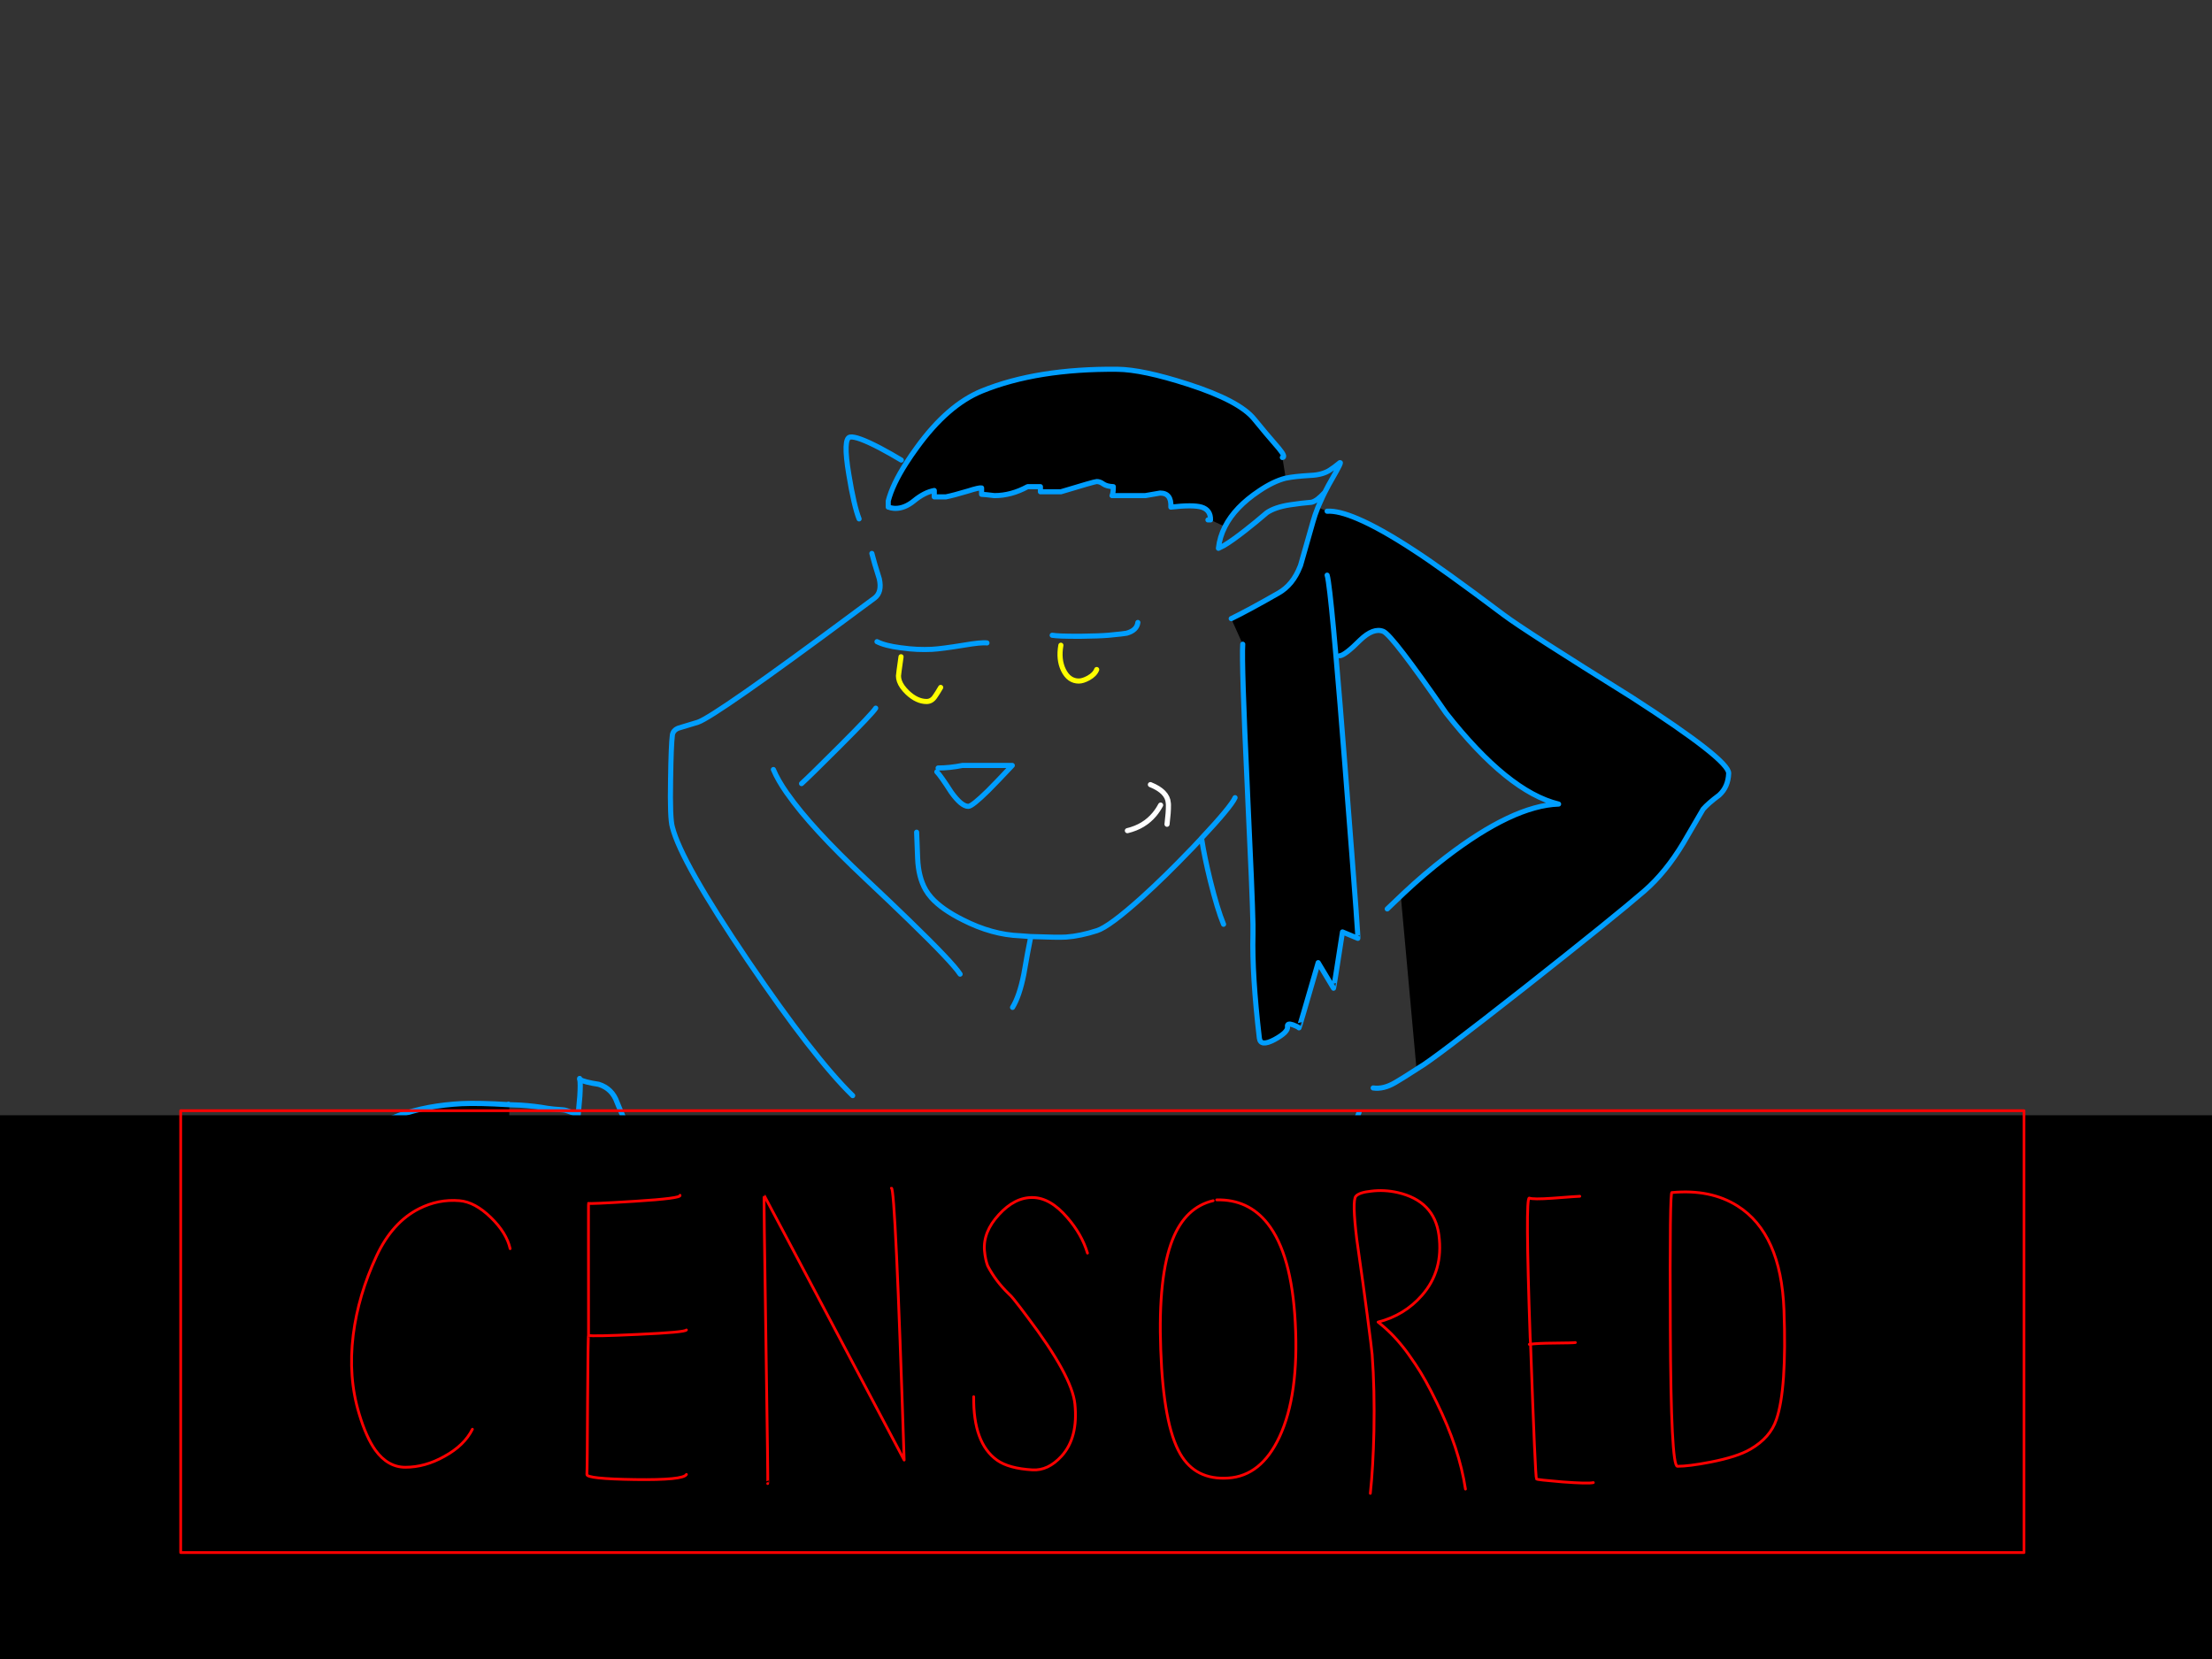 <?xml version="1.0" encoding="utf-8"?>
<svg id="EdithAnim13" image-rendering="inherit" baseProfile="basic" version="1.1" x="0px" y="0px" width="800" height="600" xmlns="http://www.w3.org/2000/svg" xmlns:xlink="http://www.w3.org/1999/xlink">
  <rect width="100%" height="100%" fill="#333333" stroke="none"/>
  <g id="22_Avatarf157r1" overflow="visible">
    <g id="Avatar-Manf0r1">
      <g id="Tailf0r1">
        <path id="Layer6_0_1_STROKES" stroke="#009EFF" stroke-width="2.545" stroke-linejoin="round" stroke-linecap="round" fill="none" d="M516.492,665.005 Q515.202,646.305 514.489,627.594 513.849,609.451 507.951,592.316 501.468,573.653 483.415,565.167 461.477,554.943 458.307,577.82 457.844,581.154 460.023,584.078 465.178,591.105 472.505,595.603 480.161,592.805 485.922,598.084 492.857,604.494 495.91,614.106 503.048,636.791 508.734,659.665 510.341,666.066 509.265,672.56" test="Tail_2.3242325232423263e+312.3242325232423263e+31_2.3242325232423263e+312.3242325232423263e+31_2.3242325232423263e+312.3242325232423263e+31_2.3242325232423263e+312.3242325232423263e+31_2.3242325232423263e+312.3242325232423263e+31_2.3242325232423263e+312.3242325232423263e+31_2.3242325232423263e+312.3242325232423263e+31_2.3242325232423263e+312.3242325232423263e+31_2.3242325232423263e+312.3242325232423263e+31_2.3242325232423263e+312.3242325232423263e+31_2.3242325232423263e+312.3242325232423263e+31_2.3242325232423263e+312.3242325232423263e+31_2.3242325232423263e+312.3242325232423263e+31_2.3242325232423263e+312.3242325232423263e+31_2.3242325232423263e+312.3242325232423263e+31_2.3242325232423263e+312.3242325232423263e+31_2.3242325232423263e+312.3242325232423263e+31_2.3242325232423263e+312.3242325232423263e+31_2.3242325232423263e+312.3242325232423263e+31_2.3242325232423263e+312.3242325232423263e+31_2.3242325232423263e+312.3242325232423263e+31_2.3242325232423263e+312.3242325232423263e+31_2323"/>
      </g>
      <path fill="#000" stroke="none" d="M474.055,569.78 Q469.523,559.605 463.787,558.125 462.492,557.755 446.768,562.288 428.083,567.653 406.9,567.838 384.885,568.023 363.795,561.178 346.867,554.24 344.925,554.425 338.265,557.385 336.415,558.68 333.085,560.9 333.362,563.675 333.547,565.71 333.732,576.903 334.38,587.725 337.525,591.425 340.948,595.403 357.505,604.005 371.195,610.943 385.162,616.863 394.32,620.748 408.102,638.045 415.133,646.833 423.088,657.1 424.753,658.395 423.088,660.245 421.792,661.632 421.977,661.632 L435.112,657.563 Q451.855,652.29 463.232,634.623 472.945,619.453 476.737,598.825 479.79,582.453 474.055,569.78 M479.975,184.888 L476.645,183.5 Q476.597,183.617 476.553,183.685 475.55,186.245 474.888,188.588 473.13,194.878 470.355,204.498 470.292,204.666 470.17,204.775 467.636,211.509 462.4,214.488 451.393,220.778 445.287,223.738 L449.45,232.988 Q448.987,239.74 451.115,284.972 451.193,286.641 451.208,288.21 452.934,323.554 453.15,334.275 453.148,334.345 453.15,334.368 453.181,336.847 453.15,337.975 452.78,352.498 455.463,375.438 455.833,378.675 460.92,375.993 466.008,373.218 465.638,371.275 465.453,369.888 467.58,370.628 469.338,371.275 469.8,371.738 469.893,371.83 476.737,348.15 L482.287,357.4 Q482.38,357.493 485.525,337.05 L491.075,339.363 Q491.182,339.472 490.428,329.65 490.468,329.628 490.428,329.558 489.373,314.458 486.357,276.093 484.528,252.649 483.12,237.243 481.377,216.648 480.438,210.418 480.175,208.601 479.975,208.013 480.175,208.601 480.438,210.418 481.377,216.648 483.12,237.243 L484.6,237.15 Q486.45,236.965 491.907,231.508 496.718,226.883 500.325,228.363 503.563,229.75 522.987,257.87 545.373,286.36 563.688,290.8 547.223,291.355 522.803,310.133 515.218,315.96 507.725,322.99 L506.615,324.008 Q507.932,338.068 512.257,386.168 L513.275,386.075 Q518.085,383.393 551.755,356.938 584.223,331.315 594.675,322.25 602.445,315.498 608.828,304.86 612.065,299.403 615.95,292.65 617.8,290.523 621.778,287.563 625.015,284.603 625.2,279.7 625.385,274.89 590.235,252.228 551.293,227.993 543.8,222.35 521.785,205.793 511.518,199.133 499.285,191.113 490.982,187.57 484.084,184.634 479.975,184.888 M414.208,179.245 Q416.982,178.783 419.573,178.32 423.735,178.32 423.458,183.408 431.412,182.483 434.558,183.408 437.888,184.425 437.795,188.033 L442.975,190.438 Q446.612,183.367 455.463,177.488 460.55,174.065 464.898,172.955 464.966,172.94 464.99,172.863 L463.787,165.463 Q465.175,165.37 462.492,162.132 457.59,156.49 453.612,151.587 448.248,144.928 429.563,138.915 413.19,133.643 404.125,133.55 375.08,133.272 355.1,141.413 342.705,146.5 331.605,161.855 329.477,164.765 327.72,167.405 322.76,175.267 321.245,181.188 L321.245,183.408 Q321.43,183.408 322.263,183.685 323.188,183.87 323.835,183.87 327.165,183.87 330.495,181.188 334.287,178.043 337.895,177.395 L337.895,179.708 342.058,179.708 Q344.833,179.153 350.105,177.58 354.175,176.285 355.008,176.47 L355.008,178.783 Q355.933,178.783 359.633,179.245 365.737,179.245 371.657,176.008 L376.282,176.008 376.282,177.858 383.683,177.858 Q395.893,174.157 396.633,174.157 397.835,174.157 398.945,174.99 400.24,175.915 402.645,176.008 402.645,178.32 402.183,179.245 L414.208,179.245Z" test="Avatar Man" stroke-width="1.85"/>
      <path id="Layer5_0_1_STROKES" stroke="#009EFF" stroke-width="1.85" stroke-linejoin="round" stroke-linecap="round" fill="none" d="M437.795,188.033 Q437.888,184.425 434.558,183.408 431.412,182.483 423.458,183.408 423.735,178.32 419.573,178.32 416.982,178.783 414.208,179.245 L402.183,179.245 Q402.645,178.32 402.645,176.008 400.24,175.915 398.945,174.99 397.835,174.157 396.633,174.157 395.893,174.157 383.683,177.858 L376.282,177.858 376.282,176.008 371.657,176.008 Q365.737,179.245 359.633,179.245 355.933,178.783 355.008,178.783 L355.008,176.47 Q354.175,176.285 350.105,177.58 344.833,179.153 342.058,179.708 L337.895,179.708 337.895,177.395 Q334.287,178.043 330.495,181.188 327.165,183.87 323.835,183.87 323.188,183.87 322.263,183.685 321.43,183.408 321.245,183.408 L321.245,181.188 Q322.76,175.267 327.766,167.451 329.477,164.765 331.605,161.855 342.705,146.5 355.1,141.413 375.08,133.272 404.125,133.55 413.19,133.643 429.563,138.915 448.248,144.928 453.612,151.587 457.59,156.49 462.492,162.132 465.175,165.37 463.787,165.463 M465.036,172.909 Q465.105,172.916 465.175,172.909 467.972,172.291 473.963,171.938 478.31,171.753 480.992,169.995 482.472,169.07 484.6,167.313 485.433,166.85 482.01,172.77 480.438,175.453 479.143,178.043 478.351,179.598 477.709,181.095 477.555,181.404 477.431,181.696 477.161,182.273 476.923,182.853 476.778,183.178 476.645,183.5 M479.975,184.888 Q484.084,184.634 491.029,187.616 499.285,191.113 511.518,199.133 521.785,205.793 543.8,222.35 551.293,227.993 590.235,252.228 625.385,274.89 625.2,279.7 625.015,284.603 621.778,287.563 617.8,290.523 615.95,292.65 612.065,299.403 608.828,304.86 602.445,315.498 594.675,322.25 584.223,331.315 551.755,356.938 518.085,383.393 513.275,386.075 512.796,386.388 512.35,386.676 506.967,390.169 504.58,391.533 500.325,394.03 496.625,393.475 M479.143,178.043 Q477.701,179.622 476.506,180.54 475.298,181.421 474.333,181.65 470.818,181.928 466.563,182.575 461.105,183.408 458.145,185.443 454.167,188.865 450.375,191.825 445.657,195.525 442.698,197.283 L440.662,198.3 Q441.108,194.219 443.021,190.484 M436.87,188.033 L437.795,188.033 M443.021,190.484 Q446.612,183.367 455.463,177.488 460.55,174.065 464.898,172.955 464.966,172.94 465.036,172.909 M476.645,183.5 Q476.597,183.617 476.553,183.731 475.55,186.245 474.888,188.588 473.13,194.878 470.355,204.498 470.292,204.666 470.216,204.821 467.636,211.509 462.4,214.488 451.393,220.778 445.287,223.738 M449.45,232.988 Q448.987,239.74 451.115,284.972 451.193,286.641 451.254,288.256 452.934,323.554 453.15,334.275 453.148,334.345 453.15,334.414 453.181,336.847 453.15,337.975 452.78,352.498 455.463,375.438 455.833,378.675 460.92,375.993 466.008,373.218 465.638,371.275 465.453,369.888 467.58,370.628 469.338,371.275 469.8,371.738 469.893,371.83 476.737,348.15 L482.287,357.4 Q482.38,357.493 485.525,337.05 L491.075,339.363 Q491.182,339.472 490.474,329.696 490.468,329.628 490.474,329.558 489.373,314.458 486.357,276.093 484.528,252.649 483.166,237.243 481.377,216.648 480.438,210.418 480.175,208.601 479.975,208.013 M506.615,324.054 L507.725,322.99 Q515.218,315.96 522.803,310.133 547.223,291.355 563.688,290.8 545.373,286.36 522.987,257.87 503.563,229.75 500.325,228.363 496.718,226.883 491.907,231.508 486.45,236.965 484.6,237.15 M380.537,229.75 Q381.616,229.924 383.867,230.028 386.435,230.12 390.528,230.12 397.742,230.028 400.888,229.75 406.715,229.195 407.455,229.01 411.155,227.993 411.525,225.125 M434.65,303.75 Q435.575,309.763 437.703,318.458 440.292,328.91 442.513,334.275 M331.513,300.975 Q331.513,301.068 331.883,310.503 332.16,317.255 334.75,321.788 335.583,323.242 336.831,324.655 340.62,328.886 348.255,332.703 358.8,338.068 368.975,338.438 L372.721,338.715 372.86,338.715 Q382.665,339.085 385.625,338.9 390.713,338.53 396.725,336.588 401.165,335.2 413.097,324.47 421.578,316.767 430.58,307.358 430.697,307.245 430.811,307.126 430.882,307.06 430.95,306.988 431.044,306.899 431.135,306.803 432.556,305.295 434.003,303.75 434.097,303.65 434.188,303.565 434.225,303.511 434.28,303.473 434.295,303.419 434.326,303.38 445.217,291.768 446.675,288.488 M372.675,339.363 Q371.843,343.34 370.27,352.405 368.698,360.268 366.2,364.338 M501.713,328.725 L506.615,324.054 M491.537,402.263 Q491.445,402.448 482.102,426.775 475.443,444.073 473.037,454.063 470.078,466.18 467.487,502.255 464.898,537.405 466.1,545.175 M412.82,449.808 Q413.375,451.843 415.225,452.398 415.78,452.583 417.26,452.583 419.665,452.583 420.59,451.473 420.96,451.103 422.44,447.68 M375.82,436.395 Q375.635,453.23 376.838,455.82 378.78,460.445 389.695,460.445 394.968,460.445 395.43,460.353 395.985,460.26 398.02,459.058 M377.208,493.283 Q376.282,496.058 376.282,499.11 376.282,504.198 380.352,504.475 383.035,504.568 391.545,504.383 M373.97,531.67 Q378.688,534.908 381.74,535.648 383.96,536.11 387.845,535.37 M421.237,662.188 Q414.3,665.425 395.708,668.94 376.93,672.455 356.95,674.213 339.653,675.785 298.953,674.953 268.242,674.398 250.575,673.288 236.978,672.455 209.412,669.588 202.567,668.848 197.48,669.958 193.872,670.79 192.762,670.05 M325.963,166.388 Q322.448,164.26 318.285,162.04 309.96,157.693 307.463,158.063 304.78,158.432 307,171.66 308.85,182.945 310.7,187.663 M315.325,200.15 Q316.065,203.203 318.008,209.308 319.117,214.21 316.25,216.338 312.718,218.97 309.359,221.425 L309.313,221.471 Q258.843,258.947 252.425,261.2 246.782,262.865 245.395,263.328 243.453,264.068 243.175,265.825 242.712,269.433 242.527,281.828 242.25,296.073 243.175,299.125 246.32,311.705 270.555,347.503 294.328,382.56 308.388,396.25 M317.175,232.063 Q320.042,233.543 325.778,234.283 326.011,234.318 326.24,234.329 331.653,235.104 337.063,234.838 340.485,234.653 348.44,233.358 354.915,232.248 356.95,232.525 M316.713,256.113 Q315.602,257.962 303.67,269.895 292.847,280.718 289.888,283.4 M339.282,277.758 Q343.445,277.758 348.07,276.833 L366.107,276.833 Q360.558,282.753 357.412,285.898 351.585,291.633 350.198,291.633 347.7,291.633 344,286.453 340.208,280.533 338.82,279.145 M279.713,278.313 Q281.3,282.148 284.708,287.008 284.744,287.061 284.8,287.1 293.28,299.262 313.013,317.81 322.179,326.418 328.922,332.98 344.527,348.117 347.237,352.313 M316.25,422.15 Q315.602,436.858 318.563,443.888 320.412,448.143 326.055,452.953 331.883,457.67 337.063,459.15 M331.975,467.475 Q332.068,470.343 331.605,482.183 331.42,493.283 332.9,496.15 334.657,499.573 339.005,502.44 343.26,505.215 345.85,504.938 M338.45,508.638 Q338.542,511.69 338.542,516.408 338.727,519.923 340.3,522.05 340.485,522.328 345.48,525.75 348.81,528.063 348.625,532.225 348.44,535.37 346.497,543.14 344.833,549.615 345.388,551.65 M322.725,565.063 Q301.08,561.085 274.903,557.015 222.64,548.968 200.717,548.968 186.103,548.968 169.453,545.915 156.317,543.51 153.542,544.343 148.732,545.823 144.2,553.408 139.667,561.085 140.037,567.375 140.315,571.63 141.795,582.915 142.997,592.998 141.887,596.975 M322.263,591.888 Q313.752,593.275 274.532,594.108 231.983,595.033 225.137,595.588 217.552,596.235 193.41,600.12 171.487,603.635 162.7,603.913 152.247,604.283 142.997,602.988 138.187,602.34 131.25,600.675 127.642,599.843 123.943,602.34 122,603.728 117.375,608.538 112.102,613.995 116.912,625.65 117.837,627.963 116.265,641.19 114.507,654.51 115.525,657.1 L118.762,664.963 Q122.37,674.86 123.85,685.313 M189.062,657.1 Q190.358,661.263 192.762,673.195 195.353,685.96 195.075,688.55" test="Avatar Man"/>
      <path id="Layer5_0_2_STROKES" stroke="#FF0" stroke-width="1.85" stroke-linejoin="round" stroke-linecap="round" fill="none" d="M383.683,233.358 Q382.758,238.538 384.607,242.33 386.55,246.308 390.157,246.308 391.638,246.308 393.672,245.198 395.985,243.903 396.633,242.145 M325.87,237.52 Q324.945,243.995 324.945,244.458 324.945,246.339 326.333,248.343 327.071,249.39 328.183,250.47 331.605,253.708 335.12,253.708 336.97,253.708 338.172,251.858 338.912,250.84 340.208,248.62" test="Avatar Man"/>
      <path id="Layer5_0_3_STROKES" stroke="#FFF" stroke-width="1.85" stroke-linejoin="round" stroke-linecap="round" fill="none" d="M416.058,283.77 Q422.255,286.268 422.532,290.43 422.551,290.693 422.579,290.985 422.573,291.055 422.579,291.124 L422.579,291.263 Q422.614,293.669 422.07,298.108 M407.732,300.42 Q413.828,298.966 417.537,294.5 418.781,293.005 419.758,291.17" test="Avatar Man"/>
      <path id="Layer5_0_4_STROKES" stroke="#F90" stroke-width="1.85" stroke-linejoin="round" stroke-linecap="round" fill="none" d="M344.925,554.425 Q346.867,554.24 363.795,561.178 384.885,568.023 406.9,567.838 428.083,567.653 446.768,562.288 462.492,557.755 463.787,558.125 469.523,559.605 474.055,569.78 479.79,582.453 476.737,598.825 472.945,619.453 463.232,634.623 451.855,652.29 435.112,657.563 L421.977,661.632 Q421.792,661.632 423.088,660.245 424.753,658.395 423.088,657.1 415.133,646.833 408.102,638.045 394.32,620.748 385.162,616.863 371.195,610.943 357.505,604.005 340.948,595.403 337.525,591.425 334.38,587.725 333.732,576.903 333.547,565.71 333.362,563.675 333.085,560.9 336.415,558.68 338.265,557.385 344.925,554.425Z" test="Avatar Man"/>
    </g>
    <g id="Avatar-Lady">
      <path fill="#000" stroke="none" d="M196.255,581.408 Q192.29,580.236 188.85,579.921 179.778,579.643 175.95,579.408 169.696,579.022 163.322,576.006 159.476,574.551 154.17,570.944 143.651,563.737 134.802,552.229 126.064,540.866 120.463,527.92 L118.434,528.919 Q117.536,535.891 112.428,551.881 108.599,564.044 107.546,573.32 107.346,575.047 107.246,576.675 107.039,580.036 106.785,596.324 105.348,619.662 102.024,627.984 99.806,633.564 96.802,639.75 94.921,644.414 94.507,651.135 94.277,654.878 94.83,659.588 L94.824,659.681 Q95.332,664.038 96.484,669.248 98.816,680.074 98.488,685.395 98.315,688.195 97.122,690.839 96.473,692.251 95.776,692.911 L97.271,694.503 Q97.181,696.633 96.606,700.74 96.582,700.946 96.583,701.113 95.793,706.786 94.163,716.051 L94.158,716.144 Q93.513,719.85 92.73,724.114 L96.396,726.964 Q99.546,723.17 107.307,715.642 118.166,705.16 120.934,701.301 L121.458,700.397 Q125.725,696.536 129.907,687.986 134.914,676.675 138.349,669.578 139.103,667 139.758,666.478 140.07,665.948 140.294,665.387 140.402,665.277 140.405,665.113 140.495,665.054 140.51,664.932 L140.51,664.932 Q147.326,650.784 151.673,641.912 160.687,623.352 165.604,615.034 167.872,611.152 170.865,607.206 172.06,605.607 173.312,603.983 L173.615,603.627 173.714,603.539 Q176.891,599.801 180.644,596.001 189.341,587.166 195.65,583.62 L196.255,581.408 M184.033,413.206 L184.219,399.536 183.752,399.508 Q173.297,398.864 167.095,399.138 154.594,399.773 144.44,403.364 134.659,406.979 125.365,413.34 121.85,415.715 118.404,418.346 118.399,418.391 118.305,418.434 118.059,418.655 117.716,418.866 112.589,423.026 107.701,427.807 99.331,435.912 95.395,445.04 91.465,454.075 89.795,464.467 L89.115,467.892 Q92.042,468.471 95.592,469.228 101.416,470.524 109.232,475.972 109.633,476.275 114.773,480.342 114.824,480.364 114.866,480.348 116.601,481.787 118.883,483.594 116.601,481.787 114.866,480.348 114.824,480.364 114.773,480.342 109.633,476.275 109.232,475.972 101.416,470.524 95.592,469.228 92.042,468.471 89.115,467.892 L85.363,480.124 Q87.238,480.664 89.226,481.299 104.306,485.976 110.297,486.064 104.306,485.976 89.226,481.299 87.238,480.664 85.363,480.124 85.18,480.062 84.996,480.007 72.467,476.276 65.465,476.087 L60.126,480.631 Q62.305,483.212 67.227,488.564 73.781,495.64 78.023,498.881 78.854,499.455 79.553,499.912 85.495,503.839 92.782,504.194 98.109,504.428 105.578,506.388 111.484,507.876 113.391,507.338 L119.174,509.287 116.55,516.903 120.387,527.634 Q120.457,527.799 120.463,527.92 126.064,540.866 134.802,552.229 143.651,563.737 154.17,570.944 159.476,574.551 163.322,576.006 169.696,579.022 175.95,579.408 179.778,579.643 188.85,579.921 192.29,580.236 196.255,581.408 L196.348,581.414 Q199.437,582.402 202.849,583.876 213.261,588.265 216.395,589.114 223.117,591.027 227.206,590.061 229.114,589.523 234.361,586.473 237.568,584.609 240.414,576.444 243.678,566.057 245.802,560.472 248.136,554.525 256.252,542.937 257.323,541.402 258.309,539.971 264.998,530.239 267.642,525.366 267.931,524.84 268.172,524.368 272.336,516.097 270.477,505.207 269.028,496.778 265.079,490.912 L259.487,481.291 Q258.86,481.642 258.047,481.858 251.963,483.264 252.628,477.027 L247.737,474.289 230.167,476.58 Q230.224,477.06 230.296,477.525 230.071,477.221 229.771,476.931 227.24,473.596 223.149,470.338 214.117,463.316 205.344,464.275 196.85,465.251 181.957,472.767 167.619,480.576 160.468,483.906 159.499,484.433 158.631,484.824 153.809,487.057 136.599,494.149 134.87,494.867 133.333,495.447 128.84,497.412 126.014,498.651 123.01,500.143 122.037,500.842 123.01,500.143 126.014,498.651 128.84,497.412 133.333,495.447 134.87,494.867 136.599,494.149 153.809,487.057 158.631,484.824 159.499,484.433 160.468,483.906 167.619,480.576 181.957,472.767 196.85,465.251 205.344,464.275 214.117,463.316 223.149,470.338 227.24,473.596 229.771,476.931 L230.167,476.58 Q230.133,476.346 230.102,476.108 229.571,472.346 229.29,467 228.692,457.936 230.333,454.102 231.649,450.997 239.692,448.212 246.883,445.563 246.543,443.481 245.575,437.892 237.994,428.617 L230.624,420.48 Q215.504,429.123 201.667,437.249 187.176,445.87 174.122,453.919 152.082,467.929 144.111,472.591 134.769,478.067 127.387,480.932 124.928,481.933 122.692,482.61 124.928,481.933 127.387,480.932 134.769,478.067 144.111,472.591 152.082,467.929 174.122,453.919 187.176,445.87 201.667,437.249 L196.239,428.013 Q195.468,426.841 190.679,420.924 185.451,414.511 184.033,413.206 M213.307,484.069 Q212.087,482.588 207.74,481.664 204.445,480.965 194.004,485.597 190.649,487.126 186.569,489.169 169.745,497.596 167.131,497.435 169.745,497.596 186.569,489.169 190.649,487.126 194.004,485.597 204.445,480.965 207.74,481.664 212.087,482.588 213.307,484.069 214.528,485.55 218.755,488.434 214.528,485.55 213.307,484.069 M206.396,498.917 Q208.885,496.54 208.988,494.86 209.017,494.393 206.827,491.916 209.017,494.393 208.988,494.86 208.885,496.54 206.396,498.917 203.703,501.562 201.369,501.418 194.555,500 194.854,496.144 194.9,495.398 195.01,495.123 195.325,494.581 196.968,492.245 195.325,494.581 195.01,495.123 194.9,495.398 194.854,496.144 194.555,500 201.369,501.418 203.703,501.562 206.396,498.917 M182.189,555.71 Q181.697,556.579 180.96,557.415 178.937,559.82 177.771,560.498 178.937,559.82 180.96,557.415 181.697,556.579 182.189,555.71 183.824,553.507 183.947,551.508 L183.712,549.244 183.947,551.508 Q183.824,553.507 182.189,555.71 M230.265,526.718 Q232.628,526.864 235.847,525.844 239.315,524.856 243.732,522.581 250.047,519.248 251.673,516.886 252.283,516.106 252.325,515.427 252.371,514.68 250.659,512.045 249.041,509.415 248.311,509.089 249.041,509.415 250.659,512.045 252.371,514.68 252.325,515.427 252.283,516.106 251.673,516.886 250.047,519.248 243.732,522.581 239.315,524.856 235.847,525.844 232.628,526.864 230.265,526.718 226.624,526.494 224.358,523.73 220.789,519.294 220.521,519.09 220.789,519.294 224.358,523.73 226.624,526.494 230.265,526.718 M251.272,532.51 Q251.318,531.763 250.273,530.48 251.318,531.763 251.272,532.51 251.198,533.723 250.668,534.721 250.138,535.72 249.152,536.502 247.089,538.062 244.381,537.895 243.355,537.832 241.259,536.859 239.257,535.893 238.008,534.879 239.257,535.893 241.259,536.859 243.355,537.832 244.381,537.895 247.089,538.062 249.152,536.502 250.138,535.72 250.668,534.721 251.198,533.723 251.272,532.51 M204.54,562.521 Q208.664,562.494 212.882,562.473 208.664,562.494 204.54,562.521 193.141,563.506 183.975,557.132 193.141,563.506 204.54,562.521 M151.33,442.114 Q147.34,436.902 140.687,433.868 134.126,430.84 128.1,431.312 134.126,430.84 140.687,433.868 147.34,436.902 151.33,442.114Z" test="Avatar Lady" stroke-width="1.871"/>
      <path id="Layer4_0_1_STROKES" stroke="#009EFF" stroke-width="1.871" stroke-linejoin="round" stroke-linecap="round" fill="none" d="M247.737,474.289 Q246.887,469.833 250.445,468.365 253.914,466.799 257.152,465.967 M229.144,415.61 Q229.475,414.787 229.504,414.32 229.562,413.386 226.849,407.222 223.64,399.997 223.16,398.655 221.405,393.675 216.533,392.156 211.427,391.373 209.705,390.424 209.992,391.847 209.711,396.421 L209.11,403.131 Q208.824,403.207 206.816,402.334 204.622,401.449 203.595,401.386 199.955,401.162 198.006,400.854 193.373,400.006 188.145,399.684 L184.219,399.536 M184.033,413.206 Q185.451,414.511 190.679,420.924 195.468,426.841 196.239,428.013 M209.705,390.424 Q209.707,390.33 209.618,390.325 L209.635,390.045 Q209.715,390.235 209.705,390.424Z M183.752,399.508 Q183.763,399.321 183.857,399.327 184.025,399.519 184.219,399.536 L183.752,399.508 Q173.297,398.864 167.095,399.138 154.594,399.773 144.44,403.364 134.659,406.979 125.365,413.34 121.85,415.715 118.451,418.349 118.399,418.391 118.352,418.437 118.059,418.655 117.763,418.869 112.589,423.026 107.701,427.807 99.331,435.912 95.395,445.04 91.465,454.075 89.795,464.467 M89.112,467.939 Q92.042,468.471 95.592,469.228 101.416,470.524 109.232,475.972 109.633,476.275 114.773,480.342 114.824,480.364 114.863,480.395 116.601,481.787 118.883,483.594 M218.755,488.434 Q214.528,485.55 213.307,484.069 212.087,482.588 207.74,481.664 204.445,480.965 194.001,485.644 190.649,487.126 186.569,489.169 169.745,497.596 167.131,497.435 M220.521,519.09 Q220.789,519.294 224.358,523.73 226.624,526.494 230.265,526.718 232.628,526.864 235.891,525.893 239.315,524.856 243.732,522.581 250.047,519.248 251.719,516.889 252.283,516.106 252.325,515.427 252.371,514.68 250.659,512.045 249.041,509.415 248.311,509.089 M265.079,490.912 Q269.028,496.778 270.477,505.207 272.336,516.097 268.172,524.368 267.931,524.84 267.642,525.366 264.998,530.239 258.309,539.971 257.323,541.402 256.252,542.937 248.136,554.525 245.802,560.472 243.678,566.057 240.414,576.444 237.568,584.609 234.361,586.473 229.114,589.523 227.206,590.061 223.117,591.027 216.395,589.114 213.261,588.265 202.849,583.876 199.437,582.402 196.345,581.46 L196.252,581.455 M195.65,583.62 Q189.341,587.166 180.644,596.001 176.891,599.801 173.761,603.542 L173.662,603.63 173.359,603.986 Q172.06,605.607 170.865,607.206 167.872,611.152 165.604,615.034 160.687,623.352 151.673,641.912 147.326,650.784 140.556,664.935 L140.507,664.978 Q140.495,665.054 140.451,665.115 140.402,665.277 140.338,665.436 140.07,665.948 139.805,666.481 139.103,667 138.349,669.578 134.914,676.675 129.907,687.986 125.725,696.536 121.458,700.397 M120.934,701.301 Q118.166,705.16 107.307,715.642 99.546,723.17 96.393,727.011 95.392,728.259 94.858,729.118 M238.008,534.879 Q239.257,535.893 241.259,536.859 243.355,537.832 244.381,537.895 247.089,538.062 249.152,536.502 250.138,535.72 250.668,534.721 251.198,533.723 251.272,532.51 251.318,531.763 250.273,530.48 M196.252,581.455 Q192.29,580.236 188.85,579.921 179.778,579.643 175.95,579.408 169.696,579.022 163.322,576.006 159.476,574.551 154.17,570.944 143.651,563.737 134.802,552.229 126.064,540.866 120.507,527.969 M118.434,528.919 Q117.536,535.891 112.428,551.881 108.599,564.044 107.546,573.32 107.346,575.047 107.246,576.675 107.039,580.036 106.785,596.324 105.348,619.662 102.024,627.984 99.806,633.564 96.802,639.75 94.921,644.414 94.507,651.135 94.277,654.878 94.827,659.635 L94.824,659.681 Q95.332,664.038 96.484,669.248 98.816,680.074 98.488,685.395 98.315,688.195 97.122,690.839 96.473,692.251 95.773,692.958 M97.271,694.503 Q97.181,696.633 96.603,700.786 96.582,700.946 96.583,701.113 95.793,706.786 94.16,716.097 L94.158,716.144 Q93.513,719.85 92.73,724.114 M166.3,617.419 L165.412,622.706 Q165.355,623.639 165.778,627.413 166.202,631.188 166.144,632.121 166.087,633.055 166.559,639.081 166.938,645.101 166.88,646.035 166.397,653.876 152.984,686.034 139.478,718.186 139.047,725.187 138.627,732.002 147.901,748.784 155.153,761.88 164.569,774.829 171.397,784.152 185.962,826.091 185.887,827.305 186.617,827.631 187.259,827.858 187.392,827.21 M102.427,764.442 Q104.68,765.893 116.086,778.496 128.268,792.178 128.101,794.885 127.894,798.245 149.812,816.649 171.729,835.054 171.499,838.788 171.43,839.908 171.809,839.838 172.188,839.767 172.177,839.954 L172.964,839.346 M151.33,442.114 Q147.34,436.902 140.687,433.868 134.126,430.84 128.1,431.312 M89.112,467.939 Q89.018,467.944 88.926,467.927 88.831,467.91 88.739,467.916 84.288,467.089 81.308,466.849 73.292,466.168 67.372,467.958 60.017,470.223 59.142,470.731 57.685,471.578 57.617,474.198 57.631,477.01 58.911,479.056 59.271,479.562 59.953,480.386 60.041,480.481 60.128,480.584 L60.172,480.633 M65.465,476.087 Q72.467,476.276 84.996,480.007 85.18,480.062 85.363,480.124 M60.172,480.633 Q62.305,483.212 67.227,488.564 73.781,495.64 78.07,498.884 78.854,499.455 79.553,499.912 85.495,503.839 92.782,504.194 98.109,504.428 105.578,506.388 111.484,507.876 113.391,507.338 M116.55,516.903 L120.387,527.634 Q120.457,527.799 120.507,527.969 M73.531,504.882 Q70.237,508.146 66.317,527.677 64.551,536.563 64.139,538.693 63.53,542.498 63.265,546.792 62.943,552.019 64.372,563.82 65.707,575.616 65.304,582.15 65.262,582.83 65.218,583.55 64.952,586.652 64.326,590.429 63.313,596.623 61.343,604.629 59.962,610.243 58.113,616.752 51.652,639.499 50.479,658.543 50.289,661.623 51.074,671.698 51.893,681.213 51.597,682.975 M85.363,480.124 Q87.238,480.664 89.226,481.299 104.306,485.976 110.297,486.064 M94.67,526.799 L94.713,529.145 Q94.58,531.292 92.824,536.993 91.061,542.788 90.575,547.631 89.962,553.028 89.398,562.176 89.335,563.203 89.507,566.493 89.674,569.877 89.599,571.09 89.595,571.157 89.59,571.23 89.419,573.738 88.497,578.331 87.504,583.799 86.578,585.147 85.674,586.122 83.921,588.732 82.688,590.483 82.054,591.662 81.419,592.841 81.381,593.448 M81.778,632.641 Q81.732,633.387 80.141,640.973 78.456,648.553 78.387,649.673 78.26,651.727 79.59,657.525 80.214,660.444 80.524,662.127 80.797,663.787 80.768,664.25 80.573,667.424 77.503,673.139 74.754,678.217 72.767,680.062 M65.218,583.55 Q59.857,583.876 53.322,589.564 47.27,594.776 45.31,600.971 44.744,602.778 44.52,604.671 43.779,610.622 35.364,672.698 27.315,733.391 26.819,739.92 26.549,744.307 25.43,751.828 25.275,752.934 25.16,753.92 L25.154,754.014 Q24.863,757.191 25.168,759.121 25.438,760.825 60.484,820.143 95.284,878.884 95.148,882.623 M43.093,600.46 Q33.85,604.482 24.652,607.757 11.53,612.384 4.406,612.414 -10.36,611.785 -27.513,610.354 -61.721,607.403 -73.562,603.394 M95.773,692.958 Q95.123,693.621 94.423,693.578 M92.73,724.114 L92.727,724.161 Q92.362,726.284 91.94,728.564 89.687,740.738 86.488,756.995 85.785,760.794 94.641,779.799 105.577,803.055 107.771,810.031 122.726,857.804 121.911,878.65 M-75.257,716.11 Q-68.051,717.772 -50.437,725.416 -31.276,733.811 -21.008,740.535 -7.045,749.641 -3.304,751.277 4.447,754.753 14.878,754.271 19.107,754.063 22.695,753.628" test="Avatar Lady"/>
      <path id="Layer4_0_2_STROKES" stroke="#FFBC00" stroke-width="1.871" stroke-linejoin="round" stroke-linecap="round" fill="none" d="M201.714,437.252 Q215.504,429.123 230.624,420.48 L237.994,428.617 Q245.575,437.892 246.543,443.481 246.883,445.563 239.692,448.212 231.649,450.997 230.333,454.102 228.692,457.936 229.29,467 229.571,472.346 230.102,476.108 230.133,476.346 230.167,476.58 M122.692,482.61 Q124.928,481.933 127.384,480.978 134.769,478.067 144.111,472.591 152.082,467.929 174.122,453.919 187.176,445.87 201.714,437.252 M229.817,476.934 Q230.071,477.221 230.296,477.525 230.224,477.06 230.167,476.58 M229.817,476.934 Q227.24,473.596 223.149,470.338 214.117,463.316 205.344,464.275 196.85,465.251 181.957,472.767 167.619,480.576 160.512,483.956 159.499,484.433 158.631,484.824 153.809,487.057 136.599,494.149 134.87,494.867 133.33,495.494 128.84,497.412 126.058,498.7 123.01,500.143 122.037,500.842" test="Avatar Lady"/>
      <path id="Layer4_0_3_STROKES" stroke="#FF0" stroke-width="1.871" stroke-linejoin="round" stroke-linecap="round" fill="none" d="M252.628,477.027 Q251.963,483.264 258.047,481.858 258.86,481.642 259.534,481.294 261.895,480.015 262.377,476.971 262.853,473.815 259.824,472.785 M196.968,492.245 Q195.325,494.581 195.01,495.123 194.9,495.398 194.854,496.144 194.555,500 201.369,501.418 203.703,501.562 206.396,498.917 208.885,496.54 208.988,494.86 209.017,494.393 206.827,491.916" test="Avatar Lady"/>
      <path id="Layer4_0_4_STROKES" stroke="#FFF" stroke-width="1.871" stroke-linejoin="round" stroke-linecap="round" fill="none" d="M183.712,549.244 L183.947,551.508 Q183.824,553.507 182.233,555.759 181.697,556.579 180.96,557.415 178.937,559.82 177.771,560.498 M183.975,557.132 Q193.141,563.506 204.54,562.521 208.664,562.494 212.882,562.473" test="Avatar Lady"/>
    </g>
    <g id="Censoredf0r1">
      <path fill="#000" stroke="none" d="M-18.85,403.35 L-18.85,629.9 829.1,629.9 829.1,403.35 -18.85,403.35Z" test="Censored"/>
      <path id="Layer2_0_1_STROKES" stroke="#F00" stroke-width="1" stroke-linejoin="round" stroke-linecap="round" fill="none" d="M440.05,433.95 Q451.45,433.7 458.4,442.45 467.15,453.5 468.45,478.35 469.85,504.55 462.7,519.75 456.1,533.8 444.2,534.55 432.35,535.35 426.85,525.8 420.75,515.3 419.8,488.15 418.8,461.5 424.1,448.25 428.75,436.6 438.75,434.25 M495.6,540.1 Q496.6,530.75 496.9,517.65 497.2,502.55 496.25,489.8 496.1,487.9 494.45,475.35 493.3,466.4 490.7,448.25 489,434.25 490.35,432.65 491.55,431.25 495.9,430.8 500.65,430.2 505.5,431.3 518.75,434.35 520.4,446.7 522.1,459.55 514.25,468.5 507.95,475.7 498.4,478.15 503.3,481.95 507.4,487.15 509.05,489.15 511.9,493.4 515.55,498.8 519.6,507.2 527.8,523.85 530,538.55 M571.35,432.65 Q570.6,432.65 561.5,433.35 554.45,433.85 553.1,433.3 551.6,432.65 553.4,483.6 553.45,484.9 553.55,486.15 555.9,485.8 562.05,485.75 568.9,485.7 569.75,485.55 M576.25,536.2 Q574.4,536.65 565.05,535.95 555.95,535.2 555.7,534.9 555.25,534.3 553.55,486.15 553.25,486.15 553.1,486.2 M604.7,431.3 Q618.7,430 628.4,436.15 644.15,446.1 645.2,473.8 646.25,502.4 642.45,513.4 640.25,519.95 633.1,524.1 628.35,526.9 618.55,528.8 610.8,530.3 606.65,530.3 604.3,530.3 604.1,480.45 603.85,429.95 604.7,431.3Z M184.5,451.6 Q183.2,445.85 177.55,440.35 171.75,434.7 166.2,434.25 158.55,433.6 151.55,437.15 141.9,442.05 136.2,454.2 129.55,468.45 127.75,482.8 125.85,498.1 129.9,511.35 132.45,519.85 135.75,524.45 140.25,530.65 146.6,530.65 153.75,530.65 160.75,526.7 167.95,522.75 170.85,516.9 M245.95,432.3 Q246.45,433.4 229.65,434.45 212.85,435.5 212.85,435.2 212.8,434.8 212.85,482.95 213.9,483.4 230.8,482.6 247.75,481.85 248.25,481 M277.65,536.55 Q277.8,536.7 277,484.45 276.2,432.15 276.35,432.3 276.6,432.65 327,528.05 323.8,429.05 322.4,429.7 M393.3,453.2 Q391.25,446.4 386,440.35 379.85,433.15 373.45,433.1 367,433 361.25,439.3 355.5,445.55 356.05,452.3 356.35,455.55 357.2,457.8 360.1,463.35 364.75,467.85 365.75,468.75 366.65,469.9 368.9,472.7 371.6,476.35 387.7,497.65 388.75,507.75 390,519.95 383.9,526.65 379.05,531.95 373.4,531.6 364.85,531.1 360.6,528.1 351.95,521.95 352.15,505.15 M212.85,482.95 Q212.65,483 212.5,507.4 212.4,531.7 212.25,533.25 212.1,534.85 229.65,535.1 247.15,535.35 248.25,533.25" test="Censored"/>
      <path id="Layer1_0_1_STROKES" stroke="#F00" stroke-width="1" stroke-linejoin="round" stroke-linecap="round" fill="none" d="M65.35,401.7 L732,401.7 732,561.5 65.35,561.5 65.35,401.7Z" test="Censored"/>
    </g>
  </g>
</svg>
